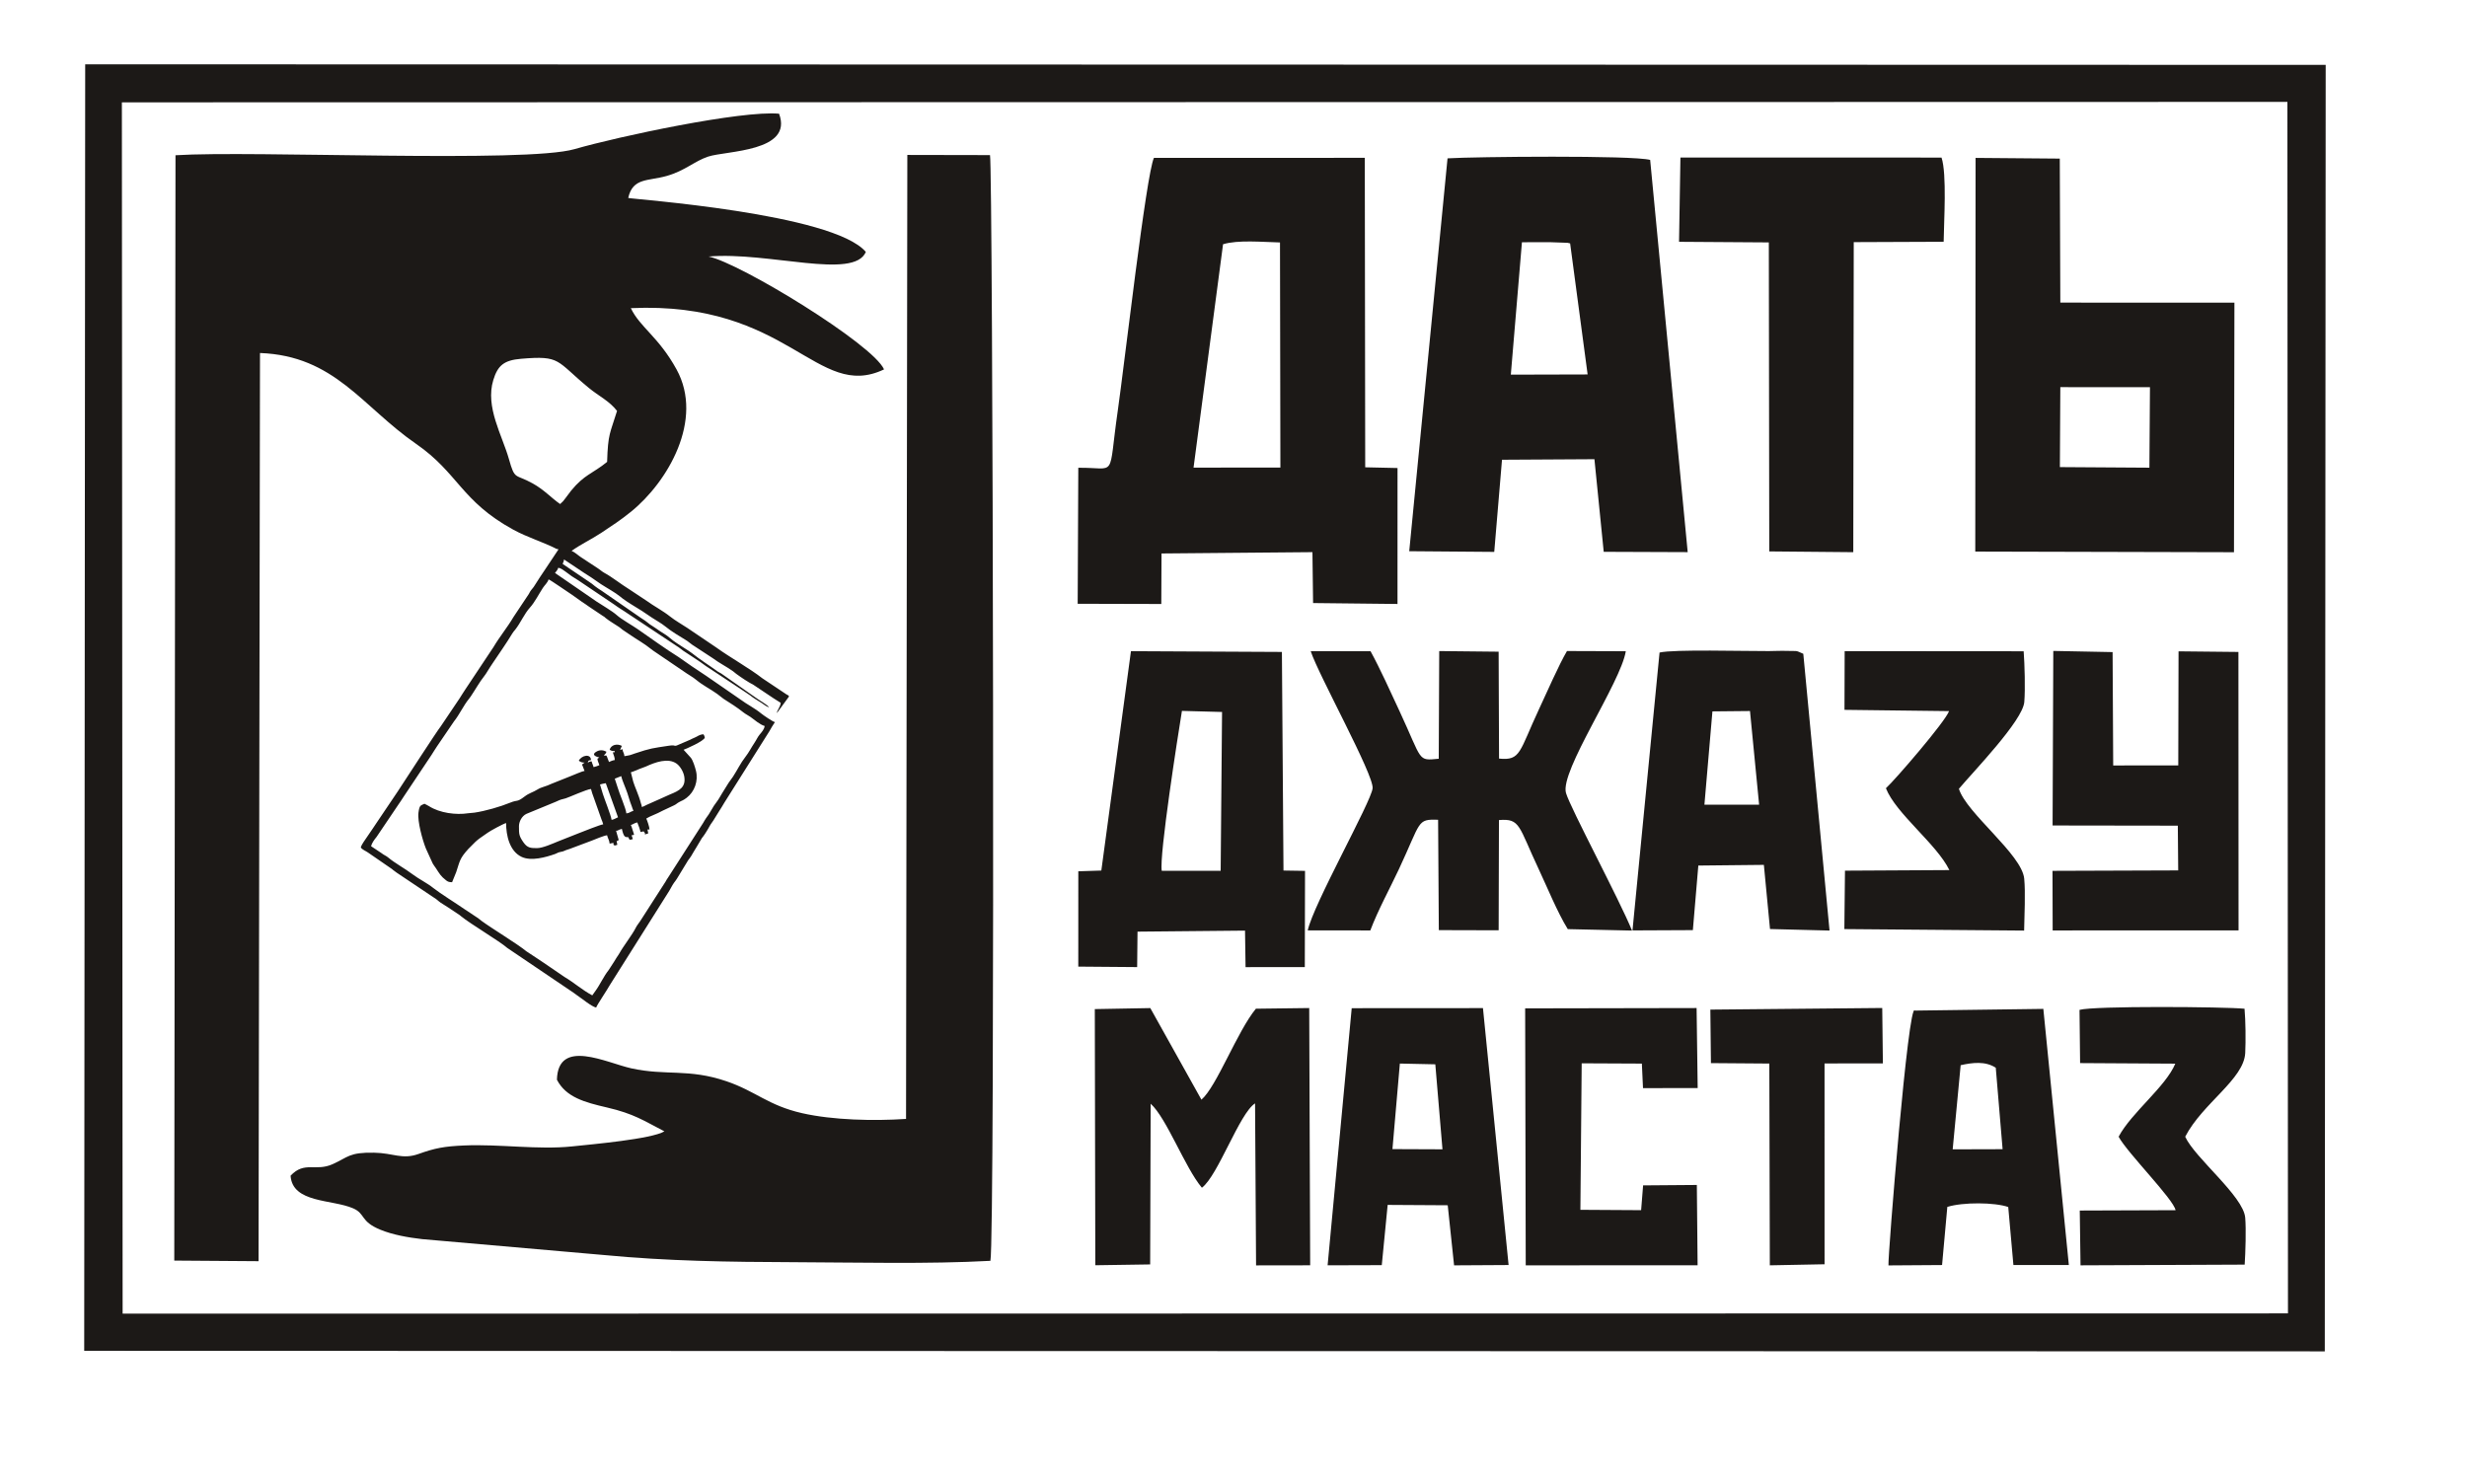 <?xml version="1.0" encoding="UTF-8" standalone="no"?><!DOCTYPE svg PUBLIC "-//W3C//DTD SVG 1.1//EN" "http://www.w3.org/Graphics/SVG/1.1/DTD/svg11.dtd"><svg width="100%" height="100%" viewBox="0 0 123 74" version="1.1" xmlns="http://www.w3.org/2000/svg" xmlns:xlink="http://www.w3.org/1999/xlink" xml:space="preserve" style="fill-rule:evenodd;clip-rule:evenodd;stroke-linejoin:round;stroke-miterlimit:1.414;"><g id="Слой-1"><path d="M29.53,49.632c-0.493,-0.261 -0.911,-0.638 -1.389,-0.92l-1.028,-0.702c-0.128,-0.085 -0.222,-0.148 -0.346,-0.231l-0.522,-0.344c-0.452,-0.372 -1.684,-1.114 -2.236,-1.516l-0.107,-0.085c-0.01,-0.008 -0.051,-0.041 -0.053,-0.043l-0.694,-0.46c-0.418,-0.291 -1.204,-0.776 -1.547,-1.05c-0.322,-0.258 -0.712,-0.44 -1.042,-0.689c-0.363,-0.276 -0.898,-0.567 -1.197,-0.823c-0.113,-0.098 -0.241,-0.139 -0.348,-0.229l-0.52,-0.346c0.038,-0.161 0.17,-0.338 0.274,-0.463l1.085,-1.608c0.101,-0.15 0.189,-0.273 0.282,-0.423l1.373,-2.058c0.095,-0.142 0.172,-0.283 0.275,-0.43l0.844,-1.24c0.282,-0.352 0.47,-0.788 0.755,-1.136c0.039,-0.048 0.053,-0.067 0.082,-0.111c0.225,-0.332 0.428,-0.706 0.678,-1.021c0.049,-0.062 0.097,-0.137 0.142,-0.211c0.099,-0.163 0.174,-0.276 0.276,-0.429c0.325,-0.487 0.665,-0.964 0.969,-1.468c0.06,-0.099 0.089,-0.121 0.152,-0.2c0.273,-0.346 0.448,-0.787 0.745,-1.114c0.22,-0.241 0.444,-0.678 0.634,-0.969c0.086,-0.133 0.241,-0.264 0.283,-0.423c0.085,0.02 0.99,0.655 1.18,0.775l0.488,0.347c0.116,0.077 0.224,0.146 0.343,0.234l0.691,0.463c0.098,0.05 0.071,0.048 0.147,0.109c0.21,0.169 0.451,0.3 0.672,0.45c0.08,0.055 0.095,0.079 0.161,0.128l0.344,0.233c0.356,0.247 0.755,0.464 1.089,0.738c0.034,0.028 0.057,0.046 0.091,0.069l1.509,1.025c0.227,0.166 0.456,0.279 0.667,0.455c0.305,0.255 0.693,0.446 1.019,0.68l0.326,0.251c0.334,0.213 0.68,0.429 0.99,0.677c0.115,0.091 0.235,0.144 0.351,0.226c0.188,0.134 0.475,0.388 0.705,0.449c-0.014,0.165 -0.149,0.309 -0.247,0.427c-0.107,0.129 -0.163,0.271 -0.26,0.413c-0.159,0.236 -0.279,0.482 -0.452,0.702c-0.237,0.301 -0.409,0.665 -0.618,0.985c-0.091,0.14 -0.188,0.248 -0.276,0.398l-0.27,0.435c-0.092,0.147 -0.154,0.276 -0.259,0.414c-0.102,0.135 -0.202,0.281 -0.279,0.426c-0.075,0.141 -0.168,0.275 -0.266,0.407c-0.069,0.093 -0.072,0.127 -0.133,0.22l-1.756,2.733c-0.053,0.078 -0.079,0.117 -0.122,0.199l-1.216,1.893c-0.091,0.153 -0.2,0.263 -0.28,0.426c-0.159,0.322 -0.621,0.92 -0.802,1.249c-0.048,0.086 -0.09,0.141 -0.139,0.214c-0.049,0.074 -0.083,0.139 -0.134,0.218l-0.265,0.409c-0.264,0.334 -0.421,0.716 -0.672,1.059c-0.058,0.08 -0.096,0.13 -0.147,0.206Zm55.774,3.378l2.911,0.022l0.025,10.061l2.729,-0.053l-0.001,-10.013l2.909,-0.004l-0.032,-2.762l-8.57,0.081l0.029,2.668Zm18.389,7.351l0.038,2.732l8.184,-0.035c0.04,-0.596 0.076,-1.762 0.027,-2.341c-0.093,-1.077 -2.515,-2.98 -2.992,-4.037c0.868,-1.674 2.929,-2.861 2.993,-4.179c0.029,-0.614 0.02,-1.595 -0.035,-2.203c-1.017,-0.1 -7.536,-0.147 -8.227,0.058l0.029,2.653l4.746,0.028c-0.479,1.152 -2.185,2.44 -2.826,3.643c0.441,0.814 2.743,3.12 2.839,3.664l-4.776,0.017Zm-24.833,-7.341l3,0.014l0.057,1.223l2.726,-0.003l-0.054,-3.99l-8.548,0.016l0.029,12.813l8.569,-0.002l-0.038,-4.005l-2.679,0.021l-0.099,1.236l-3.028,-0.018l0.065,-7.305Zm-9.066,0.012l1.768,0.038l0.357,4.238l-2.494,-0.01l0.369,-4.266Zm-0.608,7.048l2.995,0.018l0.317,2.996l2.718,-0.016l-1.278,-12.811l-6.544,0.004l-1.202,12.821l2.701,-0.008l0.293,-3.004Zm28.569,-6.966c0.586,-0.131 1.228,-0.213 1.75,0.126l0.341,4.062l-2.489,0.007l0.398,-4.195Zm-0.665,7.066c0.778,-0.243 2.363,-0.23 3.037,0.005l0.258,2.893l2.764,0l-1.272,-12.772l-6.405,0.085c-0.322,-0.564 -1.354,12.296 -1.317,12.706l2.673,-0.018l0.262,-2.899Zm-5.128,-24.785l5.214,0.063c-0.188,0.53 -2.691,3.431 -3.148,3.846c0.499,1.268 2.528,2.777 3.164,4.081l-5.205,0.029l-0.031,2.913l8.963,0.074c0.014,-0.748 0.071,-1.895 0.004,-2.591c-0.118,-1.21 -2.884,-3.265 -3.256,-4.478c0.705,-0.84 3.183,-3.396 3.26,-4.327c0.053,-0.644 0.018,-1.874 -0.031,-2.531l-8.925,-0.007l-0.009,2.928Zm-34.592,19.64c0.794,0.71 1.722,3.209 2.555,4.189c0.807,-0.607 1.873,-3.715 2.65,-4.206l0.05,8.078l2.698,-0.004l-0.048,-12.828l-2.658,0.033c-0.935,1.135 -1.957,3.888 -2.716,4.536l-2.549,-4.567l-2.767,0.05l0.025,12.773l2.735,-0.041l0.025,-8.013Zm28.008,-19.563l1.873,-0.018l0.455,4.669l-2.727,0l0.399,-4.651Zm-3.985,10.921l3.01,-0.014l0.272,-3.22l3.268,-0.034l0.306,3.199l2.968,0.076l-1.308,-13.8c-0.436,-0.195 -0.259,-0.123 -0.818,-0.144c-0.272,-0.011 -0.624,0.007 -0.905,0.009c-1.214,0.006 -4.728,-0.095 -5.444,0.073l-1.349,13.855Zm20.945,-5.232l6.244,0.009l0.019,2.231l-6.267,0.022l0.008,2.971l9.267,-0.001l-0.006,-13.885l-2.985,-0.031l-0.014,5.688l-3.244,0.003l-0.03,-5.653l-2.957,-0.058l-0.035,8.704Zm-44.415,2.258c-0.135,-0.742 0.804,-6.738 1.006,-7.972l2,0.054l-0.069,7.919l-2.937,-0.001Zm-3.013,-0.011l-1.148,0.037l-0.001,4.753l2.935,0.024l0.018,-1.768l5.36,-0.051l0.027,1.821l2.954,-0.003l0.011,-4.797l-1.074,-0.017l-0.079,-10.9l-7.526,-0.038l-1.477,10.939Zm28.804,-31.351l4.476,0.03l0.022,15.408l4.189,0.038l0.023,-15.46l4.483,-0.018c0.012,-1.015 0.166,-3.375 -0.106,-4.198l-13.018,-0.002l-0.069,4.202Zm-18.512,34.335l3.119,0.002c0.386,-1.02 0.977,-2.095 1.43,-3.063c1.116,-2.385 0.884,-2.492 1.95,-2.455l0.036,5.503l2.983,0.008l0.015,-5.496c1.076,-0.091 0.97,0.3 1.98,2.442c0.413,0.876 0.928,2.15 1.452,2.996l3.203,0.072c-0.637,-1.562 -3.069,-6.097 -3.292,-6.857c-0.318,-1.086 2.734,-5.51 2.981,-7.072l-2.932,-0.01c-0.41,0.7 -0.999,2.051 -1.392,2.892c-0.997,2.135 -0.903,2.583 -1.995,2.471l-0.021,-5.33l-2.962,-0.031l-0.024,5.369c-1.075,0.103 -0.791,0.131 -1.957,-2.378c-0.423,-0.911 -0.978,-2.137 -1.442,-2.982l-2.985,-0.006c0.384,1.183 3.155,6.171 3.087,6.839c-0.067,0.67 -2.963,5.803 -3.234,7.086Zm37.522,-27.088l4.469,0.002l-0.028,4.014l-4.463,-0.029l0.022,-3.987Zm-4.241,8.199l12.899,0.032l0.022,-12.444l-8.68,-0.002l-0.027,-7.181l-4.198,-0.035l-0.016,19.63Zm-22.602,-15.424c0.477,0.002 0.934,0.001 1.393,-0.003l0.88,0.031c0.047,0.008 0.089,0.021 0.13,0.029l0.872,6.535l-3.829,0.01l0.554,-6.602Zm-5.62,15.406l4.239,0.034l0.387,-4.595l4.608,-0.027l0.463,4.618l4.187,0.016l-1.871,-19.557c-0.848,-0.239 -8.769,-0.162 -10.103,-0.079l-1.91,19.59Zm-9.282,-15.306c0.742,-0.228 1.977,-0.11 2.839,-0.09l0.02,11.224l-4.33,0.004l1.471,-11.138Zm-7.217,11.146l-0.031,6.781l4.169,0.011l0.011,-2.519l7.525,-0.066l0.032,2.538l4.209,0.046l0.001,-6.779l-1.611,-0.036l-0.021,-15.431l-10.513,0.002c-0.384,0.798 -1.483,10.385 -1.803,12.608c-0.502,3.484 -0.007,2.817 -1.968,2.845Zm-8.588,32.468c-1.617,0.108 -3.652,0.061 -5.179,-0.286c-1.702,-0.387 -2.302,-1.091 -3.777,-1.593c-1.892,-0.644 -3.016,-0.263 -4.741,-0.643c-1.233,-0.271 -3.658,-1.527 -3.709,0.568c0.451,0.875 1.388,1.127 2.496,1.384c1.343,0.311 1.834,0.658 2.863,1.19c-0.642,0.384 -3.596,0.645 -4.596,0.75c-1.696,0.179 -3.618,-0.123 -5.394,-0.046c-0.987,0.043 -1.448,0.13 -2.268,0.423c-0.82,0.293 -1.248,-0.047 -2.221,-0.063c-1.248,-0.021 -1.275,0.218 -2.062,0.572c-0.855,0.384 -1.403,-0.167 -2.098,0.575c0.09,1.374 2.068,1.172 3.115,1.626c0.628,0.272 0.342,0.647 1.357,1.066c0.622,0.257 1.385,0.39 2.089,0.471l9.044,0.791c3.208,0.307 6.212,0.347 9.497,0.359c3.146,0.012 6.677,0.101 9.79,-0.068c0.237,-1 0.124,-54.626 -0.02,-55.135l-4.122,-0.008l-0.064,48.067Zm-14.409,-35.304c-0.35,1.141 -0.451,1.114 -0.495,2.542c-0.715,0.585 -1.135,0.624 -1.798,1.439c-0.114,0.14 -0.132,0.187 -0.258,0.343c-0.189,0.234 -0.088,0.14 -0.287,0.32c-0.45,-0.309 -0.773,-0.697 -1.373,-1.031c-0.881,-0.49 -0.878,-0.138 -1.179,-1.208c-0.334,-1.186 -1.191,-2.597 -0.78,-3.943c0.223,-0.734 0.54,-0.988 1.375,-1.06c2.016,-0.172 1.729,0.088 3.396,1.458c0.478,0.393 1.015,0.644 1.399,1.14Zm-22.015,-12.748l-0.061,55.116l4.202,0.03l0.072,-45.285c3.729,0.14 5.082,2.665 7.786,4.533c2.098,1.449 2.243,2.855 4.842,4.276c0.714,0.39 1.457,0.602 2.156,0.957l0.1,0.022l-0.016,0.026l-0.769,1.154c-0.052,0.078 -0.099,0.147 -0.154,0.23c-0.108,0.161 -0.193,0.311 -0.301,0.469c-0.067,0.099 -0.107,0.12 -0.168,0.217c-0.042,0.066 -0.034,0.067 -0.068,0.125l-0.769,1.154c-0.305,0.519 -0.693,0.984 -0.999,1.502l-1.383,2.079c-0.116,0.169 -0.199,0.313 -0.313,0.488l-0.929,1.38c-0.186,0.226 -1.811,2.742 -2.143,3.243l-1.084,1.609c-0.054,0.084 -0.102,0.153 -0.154,0.231l-0.468,0.686c-0.048,0.063 -0.121,0.201 -0.141,0.275c0.088,0.121 0.248,0.172 0.358,0.251l1.196,0.824c0.038,0.032 0.01,0.011 0.052,0.045c0.062,0.049 0.118,0.087 0.184,0.136l1.843,1.235c0.166,0.096 0.206,0.164 0.348,0.261c0.135,0.091 0.252,0.156 0.392,0.249l0.539,0.359c0.006,0.004 0.013,0.009 0.019,0.013l0.071,0.058c0.461,0.379 1.934,1.251 2.301,1.578l3.309,2.237c0.065,0.045 0.093,0.074 0.167,0.122c0.245,0.16 0.711,0.558 0.956,0.615c0.024,-0.106 0.574,-0.918 0.678,-1.117l2.926,-4.64c0.104,-0.158 0.172,-0.317 0.275,-0.463c0.051,-0.072 0.095,-0.117 0.147,-0.205l0.558,-0.917c0.053,-0.074 0.092,-0.115 0.148,-0.205c0.101,-0.167 0.174,-0.301 0.276,-0.461l0.263,-0.442c0.064,-0.093 0.084,-0.095 0.149,-0.204c0.049,-0.083 0.095,-0.14 0.148,-0.237c0.091,-0.17 0.162,-0.288 0.272,-0.433l0.282,-0.455c0.093,-0.157 0.178,-0.268 0.269,-0.437l2.243,-3.559c0.091,-0.165 0.181,-0.313 0.279,-0.459c-0.121,-0.028 -0.578,-0.344 -0.688,-0.434c-0.323,-0.266 -0.7,-0.446 -1.035,-0.697l-1.707,-1.178c-0.232,-0.156 -0.452,-0.299 -0.693,-0.461l-0.68,-0.474c-0.696,-0.435 -1.365,-0.926 -2.039,-1.392c-0.26,-0.18 -0.833,-0.507 -1.037,-0.694c-0.229,-0.208 -0.744,-0.501 -1.035,-0.696c-0.033,-0.022 -0.038,-0.025 -0.075,-0.053l-1.976,-1.358c0.073,-0.099 0.13,-0.146 0.16,-0.257c0.137,0.012 0.252,0.115 0.359,0.186l0.314,0.231c0.111,0.074 0.213,0.131 0.334,0.211l1.782,1.2c0.058,0.041 0.106,0.073 0.169,0.119c0.11,0.079 0.215,0.136 0.331,0.214l2.621,1.74c0.144,0.084 0.189,0.143 0.316,0.229c0.373,0.253 0.771,0.491 1.129,0.762l1.815,1.199c0.052,0.035 0.095,0.066 0.154,0.103l0.248,0.168c0.182,0.15 0.382,0.252 0.579,0.383c0.11,0.074 0.24,0.183 0.365,0.212c-0.085,-0.127 -0.476,-0.341 -0.632,-0.458l-1.754,-1.228c-0.071,-0.048 -0.117,-0.056 -0.184,-0.104c-0.417,-0.307 -0.872,-0.585 -1.272,-0.908c-0.094,-0.076 -0.226,-0.153 -0.326,-0.22c-0.263,-0.175 -0.559,-0.343 -0.794,-0.552c-0.152,-0.135 -0.323,-0.225 -0.495,-0.339c-0.117,-0.078 -0.204,-0.149 -0.324,-0.221c-0.125,-0.074 -0.21,-0.137 -0.318,-0.227c-0.119,-0.099 -0.201,-0.132 -0.323,-0.222l-1.933,-1.337c-0.114,-0.075 -0.222,-0.138 -0.324,-0.221c-0.109,-0.088 -0.187,-0.158 -0.311,-0.233l-1.302,-0.879c0.028,-0.119 0.053,-0.09 0.065,-0.225l1,0.667c0.125,0.081 0.229,0.146 0.352,0.225l0.493,0.34c0.321,0.209 0.674,0.391 0.973,0.631l0.106,0.086c0.302,0.226 0.639,0.41 0.957,0.614l0.498,0.335c0.22,0.147 0.474,0.28 0.677,0.446c0.276,0.228 0.708,0.488 1.022,0.677c0.131,0.079 0.185,0.145 0.314,0.231l1.027,0.672c0.316,0.239 0.693,0.423 1.013,0.654c0.067,0.048 0.093,0.081 0.16,0.129c0.267,0.194 0.574,0.401 0.861,0.55l0.672,0.45c0.116,0.074 0.216,0.145 0.326,0.218c0.116,0.077 0.237,0.147 0.353,0.224c-0.017,0.213 -0.179,0.357 -0.192,0.513l0.609,-0.833c-0.071,-0.098 -0.04,-0.039 -0.145,-0.111l-1.192,-0.796c-0.569,-0.45 -1.629,-1.056 -2.25,-1.502c-0.005,-0.004 -0.012,-0.01 -0.018,-0.014l-1.473,-0.995c-0.278,-0.186 -0.59,-0.356 -0.849,-0.562c-0.373,-0.297 -0.808,-0.519 -1.19,-0.797l-0.868,-0.575c-0.347,-0.211 -0.882,-0.626 -1.196,-0.792c-0.15,-0.08 -0.209,-0.149 -0.341,-0.236l-0.852,-0.559c-0.142,-0.092 -0.305,-0.251 -0.468,-0.318c0.444,-0.321 1.005,-0.585 1.477,-0.898c0.554,-0.368 0.962,-0.632 1.482,-1.053c1.836,-1.486 3.651,-4.585 2.273,-7.097c-0.889,-1.621 -1.831,-2.108 -2.279,-3.055c7.898,-0.362 9.263,4.655 12.624,3.054c-0.549,-1.256 -7.173,-5.303 -8.749,-5.628c2.991,-0.254 7.246,1.177 7.841,-0.229c-1.632,-1.934 -11.719,-2.633 -11.847,-2.692c0.228,-1.023 0.987,-0.829 1.93,-1.1c0.91,-0.261 1.377,-0.738 2.056,-0.962c0.897,-0.297 4.253,-0.231 3.535,-2.138c-1.866,-0.172 -8.005,1.132 -10.197,1.766c-2.438,0.705 -16.003,0.061 -19.895,0.305Zm-2.673,-2.638l107.969,-0.022l0.028,60.409l-107.96,0.013l-0.037,-60.4Zm-1.878,62.253l111.711,0.027l0.045,-64.148l-111.707,-0.028l-0.049,64.149Zm22.574,-25.066c-0.312,0 -0.478,-0.007 -0.674,-0.287c-0.222,-0.319 -0.224,-0.406 -0.224,-0.803c0,-0.219 0.133,-0.507 0.374,-0.619l1.454,-0.599c0.33,-0.15 0.217,-0.091 0.499,-0.174c0.156,-0.045 1.039,-0.448 1.264,-0.467c0.031,0.132 0.089,0.302 0.141,0.436l0.385,1.09c0.038,0.097 0.059,0.132 0.083,0.237c-0.115,0.003 -1.006,0.359 -1.223,0.444l-1.011,0.4c-0.305,0.124 -0.785,0.342 -1.068,0.342Zm3.142,-3.173c0.078,-0.018 0.189,-0.055 0.289,-0.064l0.609,1.699c-0.12,0.057 -0.23,0.12 -0.321,0.128c-0.015,-0.186 -0.388,-1.124 -0.436,-1.295l-0.141,-0.468Zm0.737,-0.289l0.321,-0.128c0.05,0.215 0.156,0.431 0.229,0.637c0.019,0.054 0.061,0.151 0.078,0.21l0.138,0.439c0.028,0.086 0.044,0.128 0.078,0.211c0.035,0.087 0.05,0.16 0.086,0.234c-0.156,0.036 -0.186,0.114 -0.352,0.128c-0.022,-0.254 -0.349,-0.982 -0.436,-1.295l-0.142,-0.436Zm0.802,-0.32c0.126,-0.03 0.293,-0.114 0.416,-0.161l0.327,-0.123c0.457,-0.211 1.113,-0.456 1.543,-0.143c0.171,0.125 0.331,0.396 0.373,0.621c0.101,0.549 -0.237,0.722 -0.716,0.915c-0.185,0.074 -0.288,0.139 -0.464,0.209l-0.688,0.306c-0.105,0.045 -0.131,0.08 -0.246,0.107c-0.009,-0.113 -0.025,-0.103 -0.051,-0.206c-0.096,-0.383 -0.317,-0.841 -0.378,-1.064l-0.116,-0.461Zm-1.347,-0.834l-0.062,0.037l0.062,-0.037Zm0.802,-0.288l-0.063,0.036l0.063,-0.036Zm0,0c0.005,-0.006 0.015,-0.02 0.017,-0.015l0.079,-0.178c-0.249,-0.132 -0.545,-0.047 -0.609,0.193c0.1,0.052 0.1,0.064 0.256,0.064c-0.037,0.101 0.07,0.046 -0.096,0.064c0.033,0.142 0.093,0.222 0.096,0.384c-0.09,0.008 -0.219,0.063 -0.288,0.097c-0.051,-0.107 -0.071,-0.212 -0.128,-0.321l-0.129,0c0.067,-0.099 0.096,-0.071 0.129,-0.192c-0.16,-0.085 -0.342,-0.11 -0.529,0.016c-0.273,0.184 0.162,0.267 0.176,0.272c-0.009,0.006 -0.039,0.026 -0.045,0.029l-0.051,0.035c0.013,0.157 0.066,0.192 0.096,0.321c-0.076,0.037 -0.197,0.075 -0.289,0.096c-0.025,-0.109 -0.067,-0.165 -0.096,-0.288c-0.109,0.009 -0.117,0.024 -0.192,0.064c0.03,-0.114 0.034,-0.099 0.16,-0.129c-0.007,-0.329 -0.462,-0.246 -0.609,0.033c0.095,0.063 0.129,0.092 0.288,0.096l-0.128,0.096c0.058,0.109 0.077,0.214 0.128,0.32c-0.128,0.011 -0.507,0.19 -0.701,0.261l-0.939,0.375c-0.293,0.144 -0.506,0.16 -0.707,0.288c-0.22,0.14 -0.411,0.172 -0.643,0.35c-0.397,0.303 -0.328,0.147 -0.719,0.307c-0.479,0.197 -1.237,0.418 -1.78,0.497c-0.114,0.016 -0.232,0.018 -0.321,0.031c-0.595,0.093 -1.408,-0.011 -1.942,-0.352c-0.078,-0.051 -0.153,-0.08 -0.231,-0.122c-0.2,0.096 -0.246,0.066 -0.298,0.443c-0.058,0.427 0.202,1.372 0.372,1.792l0.341,0.748c0.06,0.104 0.093,0.133 0.156,0.229c0.182,0.277 0.237,0.396 0.513,0.61c0.085,0.066 0.149,0.09 0.295,0.09l0.204,-0.501c0.187,-0.564 0.172,-0.681 0.606,-1.158l0.352,-0.353c0.081,-0.081 0.111,-0.09 0.192,-0.161l0.415,-0.29c0.12,-0.092 0.794,-0.457 0.924,-0.487c0,0.616 0.17,1.407 0.779,1.69c0.479,0.222 1.204,0.015 1.662,-0.146c0.086,-0.031 0.104,-0.053 0.177,-0.08c0.073,-0.027 0.145,-0.027 0.209,-0.048c0.072,-0.023 0.099,-0.043 0.159,-0.065c0.07,-0.027 0.134,-0.041 0.193,-0.064l1.096,-0.411c0.124,-0.053 0.621,-0.255 0.759,-0.267c0.033,0.144 0.114,0.246 0.128,0.417l0.191,-0.037c0.014,0.154 -0.033,0.061 0.065,0.133l0.127,-0.036l-0.035,-0.187c0.098,-0.024 0.051,0.003 0.101,-0.065c-0.035,-0.149 -0.094,-0.301 -0.128,-0.449c0.183,-0.015 0.016,0.004 0.144,-0.048c0.071,-0.028 0.079,-0.017 0.144,-0.048c0.099,0.425 0.162,0.416 0.321,0.416l0.064,0.129c0.086,-0.007 0.087,-0.015 0.16,-0.032c-0.018,-0.078 -0.033,-0.129 -0.064,-0.193c0.099,-0.008 0.061,0.001 0.128,-0.032c-0.022,-0.095 -0.043,-0.123 -0.077,-0.243c-0.024,-0.086 -0.052,-0.173 -0.083,-0.238c0.099,-0.026 0.055,-0.024 0.156,-0.068c0.057,-0.026 0.091,-0.043 0.165,-0.06c0.034,0.072 0.153,0.398 0.16,0.481c0.073,-0.017 0.074,-0.025 0.16,-0.032l0.064,0.096l0.064,0.032c0.063,-0.016 0.05,-0.006 0.097,-0.032l-0.037,-0.191l0.101,-0.001c-0.003,-0.13 -0.115,-0.449 -0.161,-0.545c0.182,-0.122 0.495,-0.214 0.823,-0.396l0.546,-0.256c0.138,-0.064 0.144,-0.099 0.255,-0.161c0.179,-0.101 0.198,-0.077 0.388,-0.222c0.395,-0.301 0.59,-0.841 0.465,-1.345c-0.048,-0.191 -0.153,-0.537 -0.266,-0.664c-0.004,-0.005 -0.012,-0.011 -0.016,-0.016l-0.335,-0.37c0.062,-0.017 1.035,-0.435 1.058,-0.61c-0.02,-0.084 -0.029,-0.094 -0.064,-0.16c-0.215,0.005 -0.283,0.102 -0.444,0.165c-0.081,0.031 -0.13,0.059 -0.218,0.103l-0.675,0.29c-0.154,0.051 -0.043,-0.043 -0.402,0.012c-0.807,0.124 -0.876,0.115 -1.696,0.388c-0.085,0.028 -0.149,0.057 -0.239,0.081c-0.089,0.024 -0.188,0.032 -0.27,0.051c-0.014,-0.175 -0.083,-0.196 -0.096,-0.352c-0.058,0.029 -0.04,0.024 -0.128,0.032Zm1.314,4.199l-0.064,-0.032l0,0.064l0.064,-0.032Zm6.156,-6.283l-0.032,-0.032l0.032,0.032Zm0,0l0.063,0.037l-0.063,-0.037Z" style="fill:#1c1917;"/></g></svg>